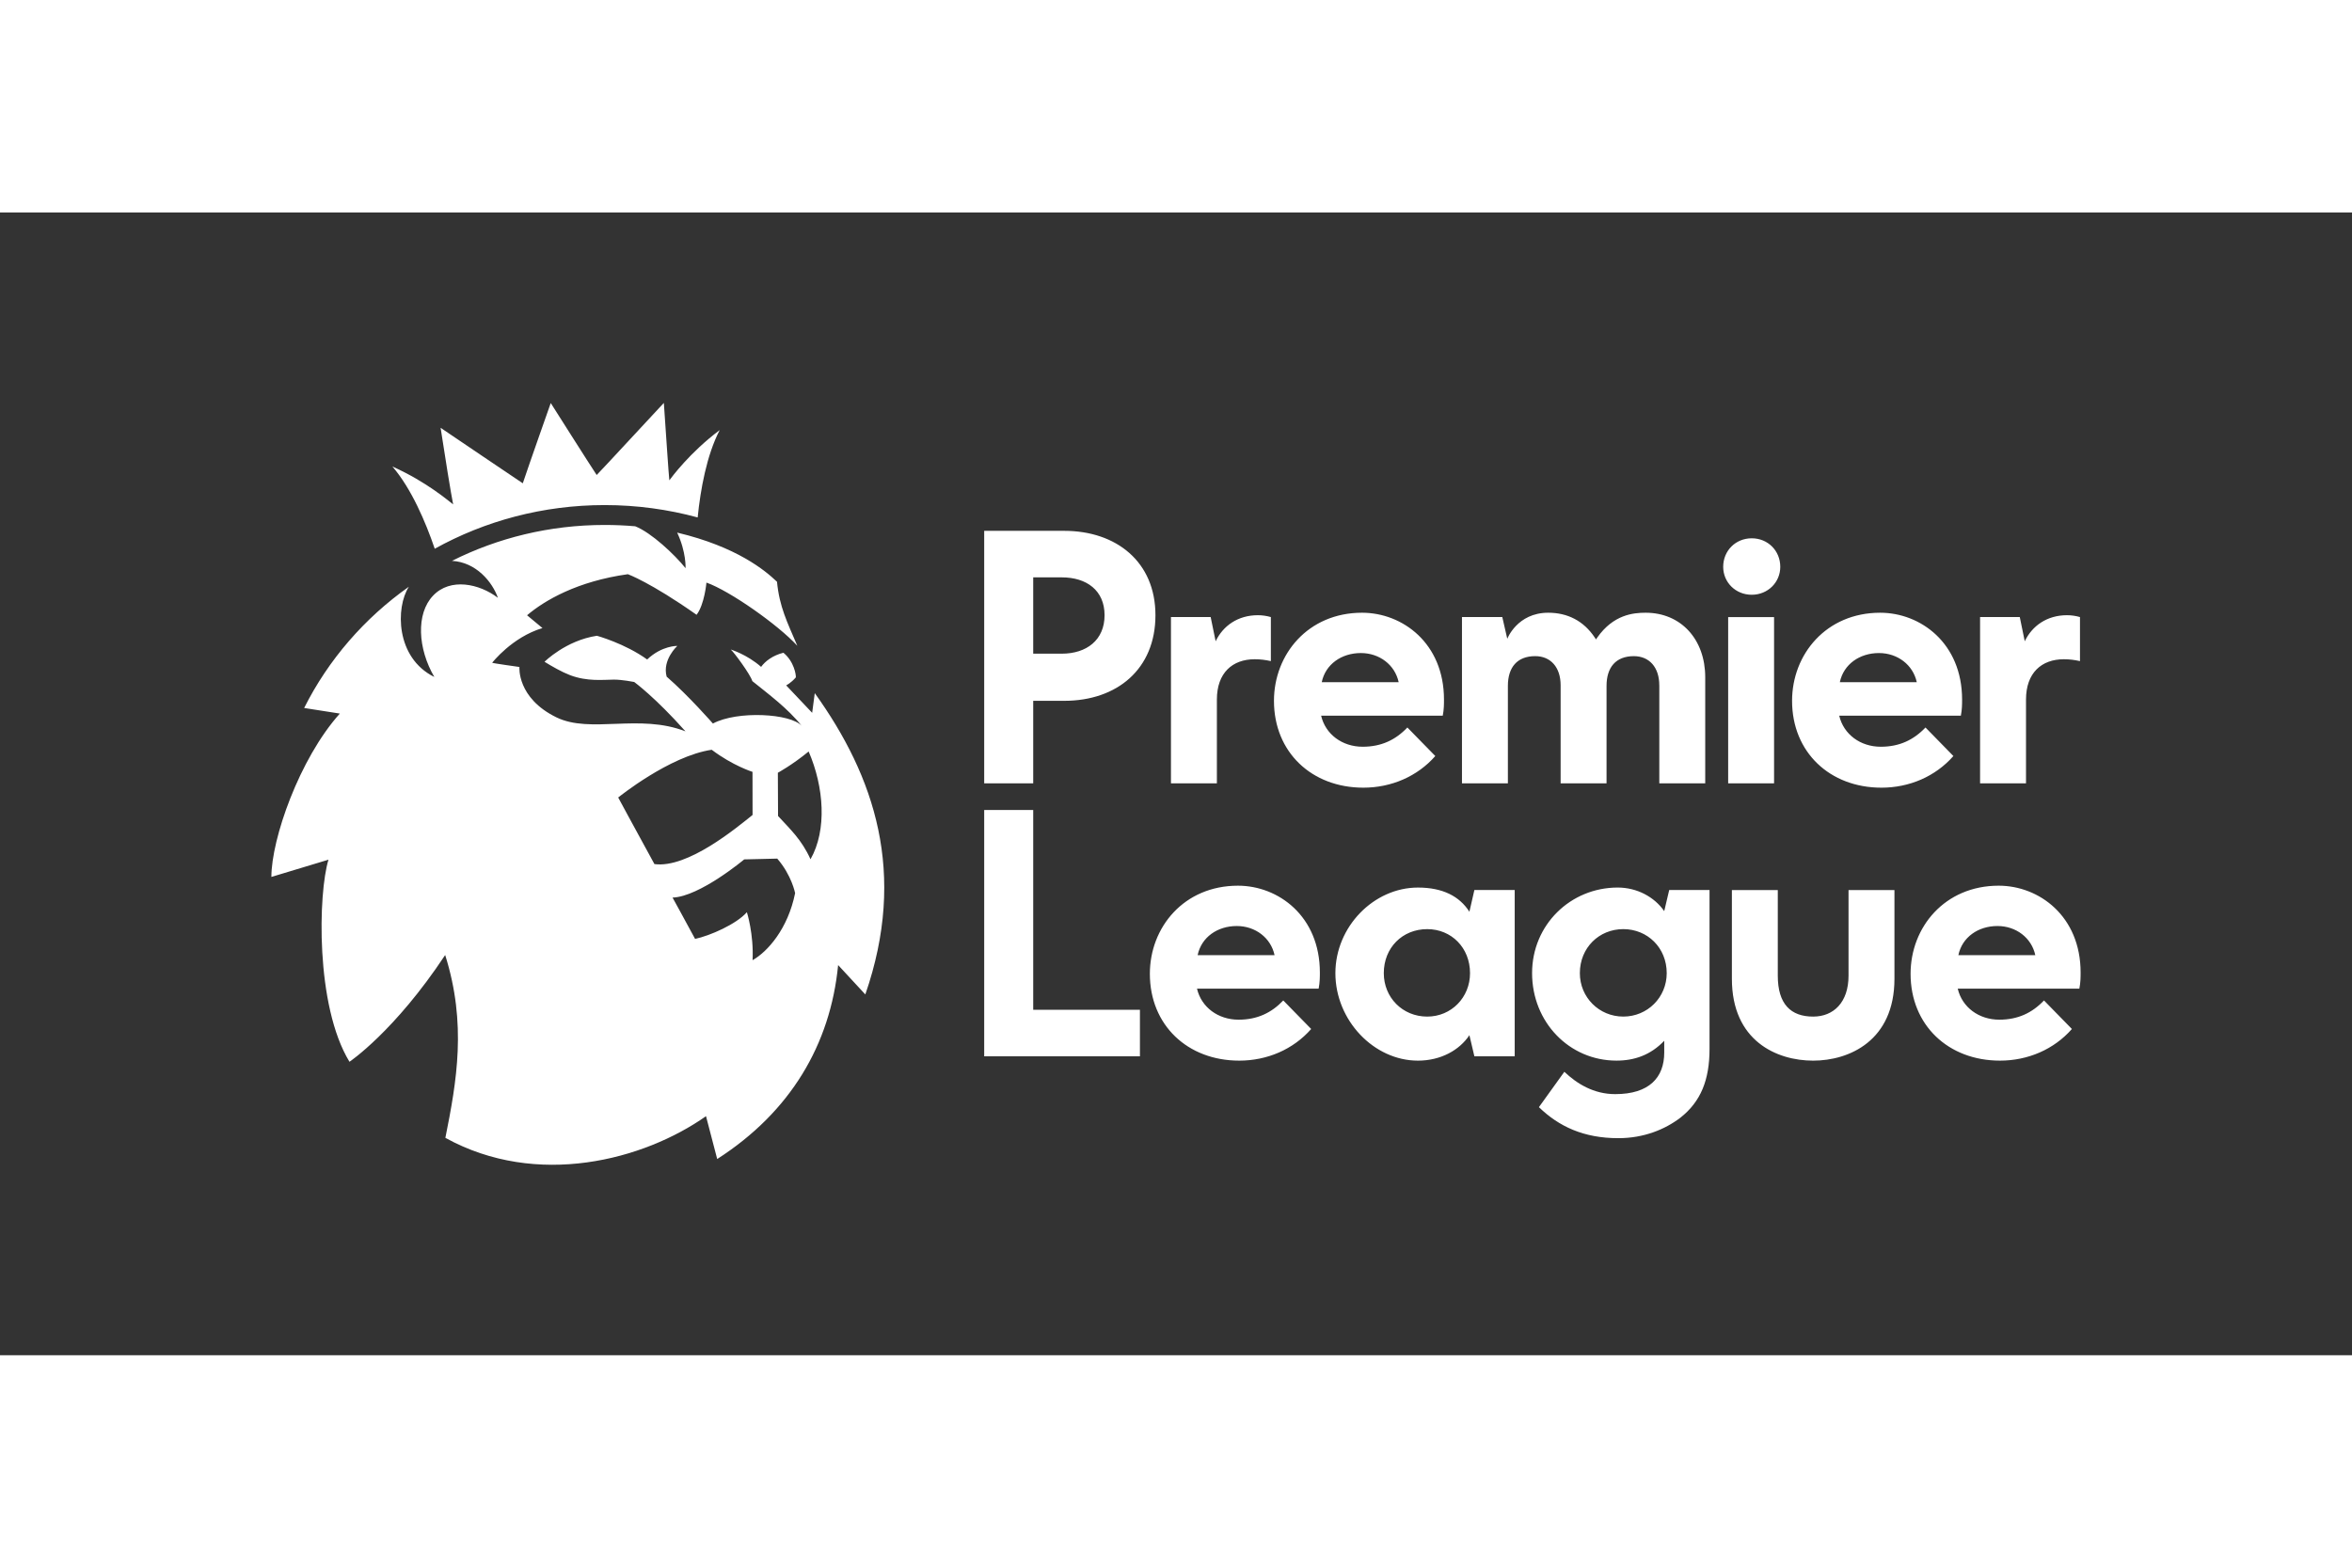 <svg xmlns="http://www.w3.org/2000/svg" height="800" width="1200" overflow="visible" viewBox="-30.704 -21.553 266.105 129.32"><rect x="-30.704" y="-21.553" width="266.105" height="129.32" fill="#333333" stroke="none"/><path d="M157.587 57.51l.563-2.387h4.563v17.973c0 3.51-.982 5.967-3.299 7.792-1.754 1.334-4.143 2.316-7.02 2.316-3.932 0-6.74-1.334-8.986-3.51l2.879-4.002c1.404 1.334 3.299 2.528 5.756 2.528 3.861 0 5.545-1.896 5.545-4.704v-1.334c-1.543 1.615-3.368 2.246-5.404 2.246-5.336 0-9.548-4.353-9.548-9.898 0-5.477 4.353-9.688 9.688-9.688 2.176.001 4.141 1.053 5.263 2.668m-4.631 2.037c-2.737 0-4.915 2.105-4.915 4.983 0 2.738 2.178 4.914 4.915 4.914s4.913-2.176 4.913-4.914c0-2.878-2.176-4.983-4.913-4.983M123.26 28.306c-2.177 0-4.003 1.264-4.423 3.3h8.704c-.42-1.966-2.174-3.3-4.281-3.3m.281 15.234c-5.826 0-10.109-4.001-10.109-9.828 0-5.266 3.861-9.969 9.969-9.969 4.563 0 9.267 3.439 9.267 9.828 0 .491 0 1.124-.14 1.825h-13.76c.49 2.106 2.387 3.512 4.703 3.512 2.106 0 3.721-.773 5.055-2.178l3.159 3.229c-2.035 2.317-4.984 3.581-8.144 3.581m58.337-15.234c-2.176 0-4 1.264-4.423 3.3h8.705c-.42-1.966-2.176-3.3-4.282-3.3m.282 15.234c-5.826 0-10.109-4.001-10.109-9.828 0-5.266 3.861-9.969 9.969-9.969 4.563 0 9.267 3.439 9.267 9.828 0 .491 0 1.124-.14 1.825h-13.761c.493 2.106 2.388 3.512 4.704 3.512 2.105 0 3.72-.773 5.055-2.178l3.158 3.229c-2.036 2.317-4.985 3.581-8.143 3.581m13.127 15.655c-2.176 0-4.001 1.264-4.422 3.3h8.705c-.422-1.966-2.177-3.3-4.283-3.3m.281 15.233c-5.828 0-10.109-4.001-10.109-9.828 0-5.266 3.861-9.969 9.969-9.969 4.563 0 9.268 3.439 9.268 9.828 0 .491 0 1.124-.143 1.825h-13.758c.491 2.106 2.387 3.51 4.703 3.51 2.106 0 3.721-.772 5.055-2.176l3.158 3.229c-2.036 2.318-4.983 3.581-8.143 3.581m-86.349-15.233c-2.177 0-4.001 1.264-4.423 3.3h8.705c-.42-1.966-2.175-3.3-4.282-3.3m.281 15.233c-5.826 0-10.109-4.001-10.109-9.828 0-5.266 3.86-9.969 9.967-9.969 4.564 0 9.268 3.439 9.268 9.828 0 .491 0 1.124-.14 1.825h-13.761c.492 2.106 2.389 3.51 4.705 3.51 2.105 0 3.719-.772 5.055-2.176l3.158 3.229c-2.035 2.318-4.983 3.581-8.143 3.581m-28.852-.491v-27.87h5.545v22.605h12.075v5.265zm21.13-30.888V24.234h4.493l.563 2.738c.841-1.756 2.525-2.948 4.773-2.948.491 0 .982.069 1.474.21v4.984c-.633-.14-1.192-.211-1.825-.211-2.527 0-4.282 1.545-4.282 4.563v9.478h-5.196zm91.544 0V24.234h4.492l.562 2.738c.843-1.756 2.527-2.948 4.774-2.948.492 0 .982.069 1.475.21v4.984c-.633-.14-1.193-.211-1.826-.211-2.527 0-4.281 1.545-4.281 4.563v9.478h-5.196zm-36.295-11.093c0-2.036-1.123-3.3-2.879-3.3-2.035 0-3.088 1.264-3.088 3.371v11.021h-5.195V31.956c0-2.036-1.123-3.3-2.878-3.3-2.036 0-3.089 1.264-3.089 3.371v11.021h-5.195V24.234h4.563l.563 2.457s1.123-2.948 4.633-2.948c2.178 0 4.002.912 5.266 2.809l.141.21.141-.21c1.826-2.598 4.072-2.809 5.476-2.809 4.001 0 6.739 3.019 6.739 7.301v12.005h-5.195V31.956zm10.46-10.248c-1.825 0-3.229-1.405-3.229-3.16 0-1.825 1.404-3.229 3.229-3.229 1.825 0 3.229 1.403 3.229 3.229 0 1.754-1.404 3.16-3.229 3.16m-2.667 2.526h5.194v18.813h-5.194zm-34.049 35.313c-2.809 0-4.913 2.105-4.913 4.983 0 2.738 2.104 4.914 4.913 4.914 2.738 0 4.844-2.176 4.844-4.914 0-2.878-2.106-4.983-4.844-4.983m-1.053 14.881c-4.984 0-9.336-4.563-9.336-9.898 0-5.265 4.352-9.688 9.336-9.688 2.809 0 4.703.982 5.827 2.737l.562-2.457h4.563v18.814h-4.563l-.562-2.388c-1.124 1.687-3.229 2.88-5.827 2.88m44.719 0c-4.142 0-9.195-2.246-9.195-9.266v-10.04h5.193v9.688c0 3.229 1.476 4.633 4.002 4.633 2.316 0 4.002-1.614 4.002-4.633v-9.688h5.195v10.04c0 7.02-5.125 9.266-9.197 9.266M86.193 28.377h3.23c2.809 0 4.844-1.544 4.844-4.353 0-2.81-2.035-4.283-4.844-4.283h-3.23zm-5.545 14.672V14.476h9.055c5.897 0 10.32 3.51 10.32 9.548 0 6.107-4.353 9.688-10.32 9.688h-3.51v9.337zm-19.863-3.602c-1.885 1.544-3.482 2.405-3.482 2.405l.022 4.895c1.347 1.466 2.676 2.681 3.671 4.895 1.888-3.316 1.525-8.19-.21-12.196m-1.532 16.025s-.385-2.019-2.022-3.904l-3.736.089s-5.036 4.222-8.108 4.322c0 0 1.692 3.071 2.549 4.676 1.688-.361 4.662-1.661 5.861-3.022 0 0 .792 2.49.643 5.43 1.681-.949 3.998-3.528 4.815-7.591m-4.815-8.842l-.007-4.878s-2.233-.698-4.615-2.501c-4.786.705-10.581 5.402-10.581 5.402s1.957 3.624 4.099 7.534c3.765.514 9.314-4.127 11.104-5.558M67.201 66.942l-3.079-3.326c-.879 8.99-5.392 16.624-13.682 21.948l-1.267-4.849c-7.037 4.959-19.114 8.175-29.488 2.451 1.289-6.412 2.433-12.908-.022-20.687-5.744 8.679-10.828 12.079-10.828 12.079-3.882-6.358-3.533-19.114-2.375-22.869L0 53.641c0-4.286 3.163-13.379 7.745-18.487L3.711 34.523h-.004c2.741-5.466 6.834-10.177 11.841-13.716l.007-.004c-1.503 2.317-1.525 8.034 2.88 10.209-1.87-3.199-2.095-7.152-.142-9.199 1.954-2.065 5.24-1.357 7.338.244-.625-1.785-2.455-4.031-5.196-4.183h-.004c5.178-2.6 11.057-4.063 17.277-4.063 1.162 0 2.32.05 3.453.149 1.808.708 4.463 3.195 5.701 4.743 0 0 .087-1.824-.951-4.027 6.736 1.601 9.949 4.276 11.296 5.565.276 2.841 1.147 4.545 2.299 7.244-2.182-2.384-7.665-6.231-10.283-7.152 0 0-.214 2.462-1.115 3.645-5.214-3.67-7.774-4.594-7.774-4.594-5.723.8-9.405 2.954-11.405 4.647l1.743 1.449c-3.45 1.034-5.69 3.925-5.69 3.925.025.053 3.083.478 3.083.478s-.312 3.503 4.183 5.699c3.853 1.881 9.39-.453 14.604 1.587-3.428-3.861-5.799-5.586-5.799-5.586s-1.362-.276-2.32-.269c-1.198.007-2.985.237-4.942-.506-.937-.358-2.03-.988-2.887-1.513 0 0 2.407-2.412 5.926-2.944 0 0 3.174.871 5.686 2.685 1.67-1.587 3.413-1.537 3.413-1.537s-1.728 1.573-1.206 3.478c2.509 2.182 5.232 5.306 5.232 5.306 2.774-1.481 8.806-1.141 10.044.262-1.569-1.987-3.831-3.645-5.581-5.062-.214-.744-2.124-3.337-2.447-3.578 0 0 1.816.545 3.439 1.966.465-.648 1.336-1.307 2.524-1.598 1.22.999 1.438 2.533 1.405 2.788-.548.641-1.093.903-1.093.903l2.941 3.107.294-2.228c6.776 9.44 10.469 20.364 5.719 34.098M13.692 7.198c3.907 1.746 6.416 3.95 6.874 4.286-.207-.985-.977-5.724-1.42-8.668 2.277 1.541 7.56 5.119 9.299 6.28.708-2.129 3.163-9.082 3.163-9.082s4.437 7.007 5.196 8.144c.926-.946 6.227-6.702 7.6-8.158.229 3.312.541 8.048.621 8.76.265-.351 2.295-3.128 5.697-5.685-1.474 2.834-2.179 6.745-2.491 9.886-3.348-.91-6.881-1.399-10.519-1.399-6.99 0-13.555 1.792-19.23 4.941-1.031-3.036-2.647-6.812-4.79-9.306" fill="#ffffff"/></svg>